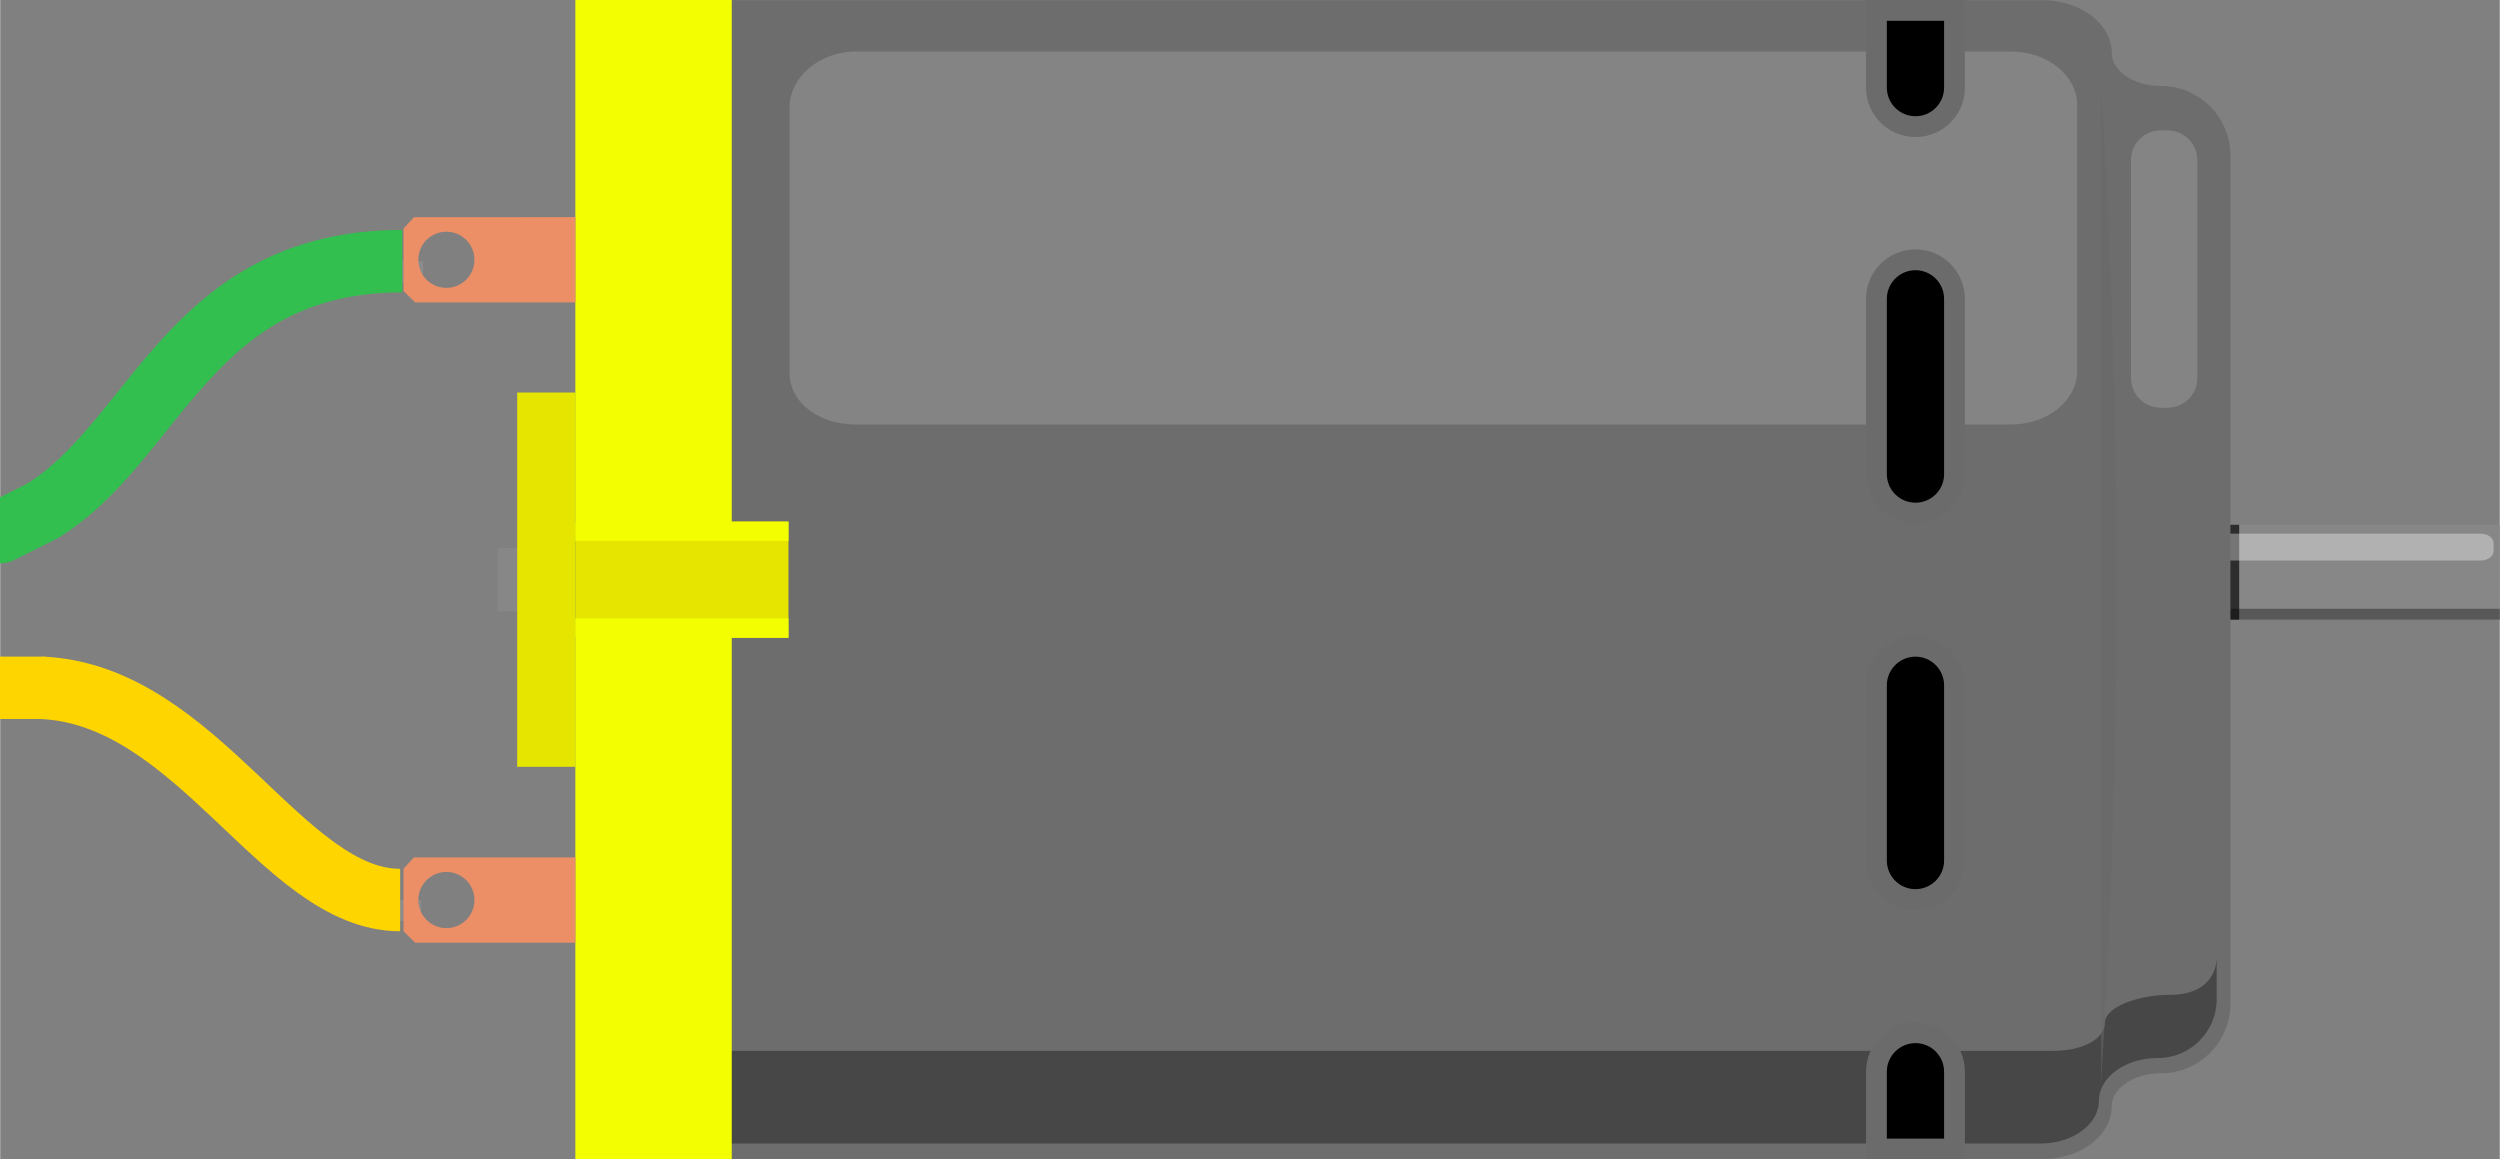 <?xml version="1.0" encoding="utf-8"?>
<!DOCTYPE svg PUBLIC "-//W3C//DTD SVG 1.1 Basic//EN" "http://www.w3.org/Graphics/SVG/1.1/DTD/svg11-basic.dtd">
<svg version="1.2" baseProfile="tiny" 
	 xmlns="http://www.w3.org/2000/svg"  x="0px" y="0px" width="1.669in"
	 height="0.774in" viewBox="0 0 120.132 55.721" >

<rect x="0" y="0" width="120.132" height="55.721" fill="#808080" stroke="none"/>

<g id="breadboard">

	<rect id="connector0pin" x="19.321" y="12.551" fill="#8C8C8C" width="1" height="1"/>
	<rect id="connector1pin" x="19.221" y="43.257" fill="#8C8C8C" width="1" height="1"/>

	<g>
		<rect x="107.157" y="25.221" fill="#878787" width="12.975" height="4.562"/>
		<rect x="107.157" y="25.221" fill="#2D2D2D" width="0.451" height="4.562"/>
		<rect x="107.157" y="29.258" opacity="0.35" width="12.975" height="0.522"/>
		<path opacity="0.35" fill="#FFFFFF" d="M119.835,26.478c0,0.255-0.275,0.461-0.617,0.461H106.78c-0.34,0-0.617-0.188-0.617-0.443
			v-0.369c0-0.256,0.277-0.479,0.617-0.479h12.438c0.342,0,0.617,0.207,0.617,0.461V26.478z"/>
	</g>
	<g>
		<path fill="#6D6D6D" stroke="#6D6D6D" d="M106.687,7.465c0-1.561-1.275-2.834-2.834-2.834h-0.031c-1.561,0-2.836-0.93-2.836-2.062
			c0-1.132-1.273-2.061-2.834-2.061H28.507v54.701h69.645c1.561,0,2.834-0.93,2.834-2.062s1.275-2.061,2.836-2.061h0.031
			c1.559,0,2.834-1.275,2.834-2.836V7.465L106.687,7.465z"/>
	</g>
	<path opacity="0.35" d="M104.28,47.815h-0.029c-1.551,0-3.102,0.606-3.102,1.346c0,0.738-0.982,1.346-2.531,1.346H34.22v4.453
		h63.833c1.547,0,2.812-0.926,2.812-2.055c0-1.129,1.27-2.055,2.816-2.055h0.031c1.549,0,2.814-1.271,2.814-2.824v-2.061
		C106.53,46.983,105.829,47.815,104.28,47.815z"/>
	<rect x="23.905" y="26.34" fill="#878787" width="0.94" height="3.041"/>
	<rect x="27.642" y="25.069" fill="#E5E500" width="10.242" height="5.584"/>
	<g>
		<rect x="24.847" y="18.866" fill="#E5E500" width="2.795" height="17.988"/>
		<polygon fill="#F3FF00" points="35.158,25.069 35.158,0 27.642,0 27.642,26 37.884,26 37.884,29.719 27.642,29.719 27.642,55.721 
			35.158,55.721 35.158,30.653 37.884,30.653 37.884,25.069 		"/>
	</g>
	<path opacity="0.5" fill="#686868" d="M101.724,28.065c0,13.27-0.758,24.021-0.758,24.021V4.047
		C100.966,4.047,101.724,14.803,101.724,28.065z"/>
	<path opacity="0.16" fill="#FFFFFF" d="M99.819,17.839c0,1.417-1.425,2.564-3.181,2.564H41.119c-1.757,0-3.181-1.049-3.181-2.467
		V5.144c0-1.418,1.424-2.668,3.181-2.668h55.519c1.756,0,3.181,1.15,3.181,2.568V17.839z"/>
	<g opacity="0.16">
		<path fill="#FFFFFF" d="M105.595,18.178c0,0.78-0.639,1.417-1.417,1.417h-0.352c-0.777,0-1.417-0.638-1.417-1.417V7.685
			c0-0.78,0.64-1.417,1.417-1.417h0.352c0.778,0,1.417,0.638,1.417,1.417V18.178z"/>
	</g>
	<g>
		<path d="M92.049,24.66c-1.034,0-1.876-0.841-1.876-1.875v-8.422c0-1.035,0.842-1.877,1.876-1.877s1.876,0.842,1.876,1.877v8.422
			C93.925,23.818,93.083,24.66,92.049,24.66L92.049,24.66z"/>
		<path fill="#6B6B6B" d="M92.049,12.986c0.759,0,1.376,0.618,1.376,1.377v8.422c0,0.76-0.617,1.375-1.376,1.375
			s-1.376-0.615-1.376-1.375v-8.422C90.673,13.603,91.29,12.986,92.049,12.986 M92.049,11.986c-1.312,0-2.376,1.064-2.376,2.377
			v8.422c0,1.312,1.062,2.375,2.376,2.375c1.312,0,2.376-1.062,2.376-2.375v-8.422C94.425,13.05,93.361,11.986,92.049,11.986
			L92.049,11.986z"/>
	</g>
	<g>
		<path d="M92.049,43.234c-1.034,0-1.876-0.842-1.876-1.876v-8.421c0-1.035,0.842-1.877,1.876-1.877s1.876,0.842,1.876,1.877v8.421
			C93.925,42.392,93.083,43.234,92.049,43.234L92.049,43.234z"/>
		<path fill="#6B6B6B" d="M92.049,31.56c0.759,0,1.376,0.618,1.376,1.377v8.421c0,0.759-0.617,1.376-1.376,1.376
			s-1.376-0.617-1.376-1.376v-8.421C90.673,32.178,91.29,31.56,92.049,31.56 M92.049,30.56c-1.312,0-2.376,1.064-2.376,2.377v8.421
			c0,1.312,1.062,2.376,2.376,2.376c1.312,0,2.376-1.062,2.376-2.376v-8.421C94.425,31.625,93.361,30.56,92.049,30.56L92.049,30.56z
			"/>
	</g>
	<g>
		<path d="M92.049,6.086c-1.034,0-1.876-0.843-1.876-1.875V0.5h3.752v3.711C93.925,5.245,93.083,6.086,92.049,6.086L92.049,6.086z"
			/>
		<path fill="#6B6B6B" d="M93.425,1v3.211c0,0.758-0.617,1.375-1.376,1.375s-1.376-0.617-1.376-1.375V1H93.425 M94.425,0h-4.752
			v4.211c0,1.312,1.062,2.375,2.376,2.375c1.312,0,2.376-1.063,2.376-2.375V0L94.425,0z"/>
	</g>
	<g>
		<path d="M90.173,55.221V51.51c0-1.035,0.842-1.877,1.876-1.877s1.876,0.842,1.876,1.877v3.711H90.173z"/>
		<path fill="#6B6B6B" d="M92.049,50.133c0.759,0,1.376,0.618,1.376,1.377v3.211h-2.752V51.51
			C90.673,50.751,91.29,50.133,92.049,50.133 M92.049,49.133c-1.312,0-2.376,1.062-2.376,2.377v4.211h4.752V51.51
			C94.425,50.198,93.361,49.133,92.049,49.133L92.049,49.133z"/>
	</g>
	<g id="wires">
		<path fill="#ED8F66" d="M19.884,10.438l-0.5,0.548v3l0.559,0.548h7.699v-4.097L19.884,10.438L19.884,10.438z M21.443,13.836
			c-0.746,0-1.35-0.604-1.35-1.35c0-0.746,0.604-1.35,1.35-1.35s1.35,0.604,1.35,1.35C22.793,13.232,22.189,13.836,21.443,13.836z"
			/>
		<path fill="#ED8F66" d="M19.884,41.208l-0.5,0.549v3l0.559,0.548h7.699v-4.097H19.884z M21.443,44.607
			c-0.746,0-1.35-0.604-1.35-1.35s0.604-1.35,1.35-1.35s1.35,0.604,1.35,1.35S22.189,44.607,21.443,44.607z"/>

		<line  id="connector0leg" stroke-linecap="round" x1="0" y1="25.573" x2="2" y2="24.573" stroke="#32BF4F" fill="none" stroke-width="3" />
		<line  id="connector1leg" stroke-linecap="round" x1="0" y1="33.057" x2="2" y2="33.057" stroke="#FFD500" fill="none" stroke-width="3" />

		<path fill="none" stroke="#32BF4F" stroke-width="3" d="M2,24.573 C7.5,21.227, 9.094,12.551, 19.321,12.551"/>
		<path fill="none" stroke="#FFD500" stroke-width="3" d="M2,33.057 C9.512,33.397, 13.557,43.257, 19.221,43.257"/>
	</g>
</g>
</svg>
